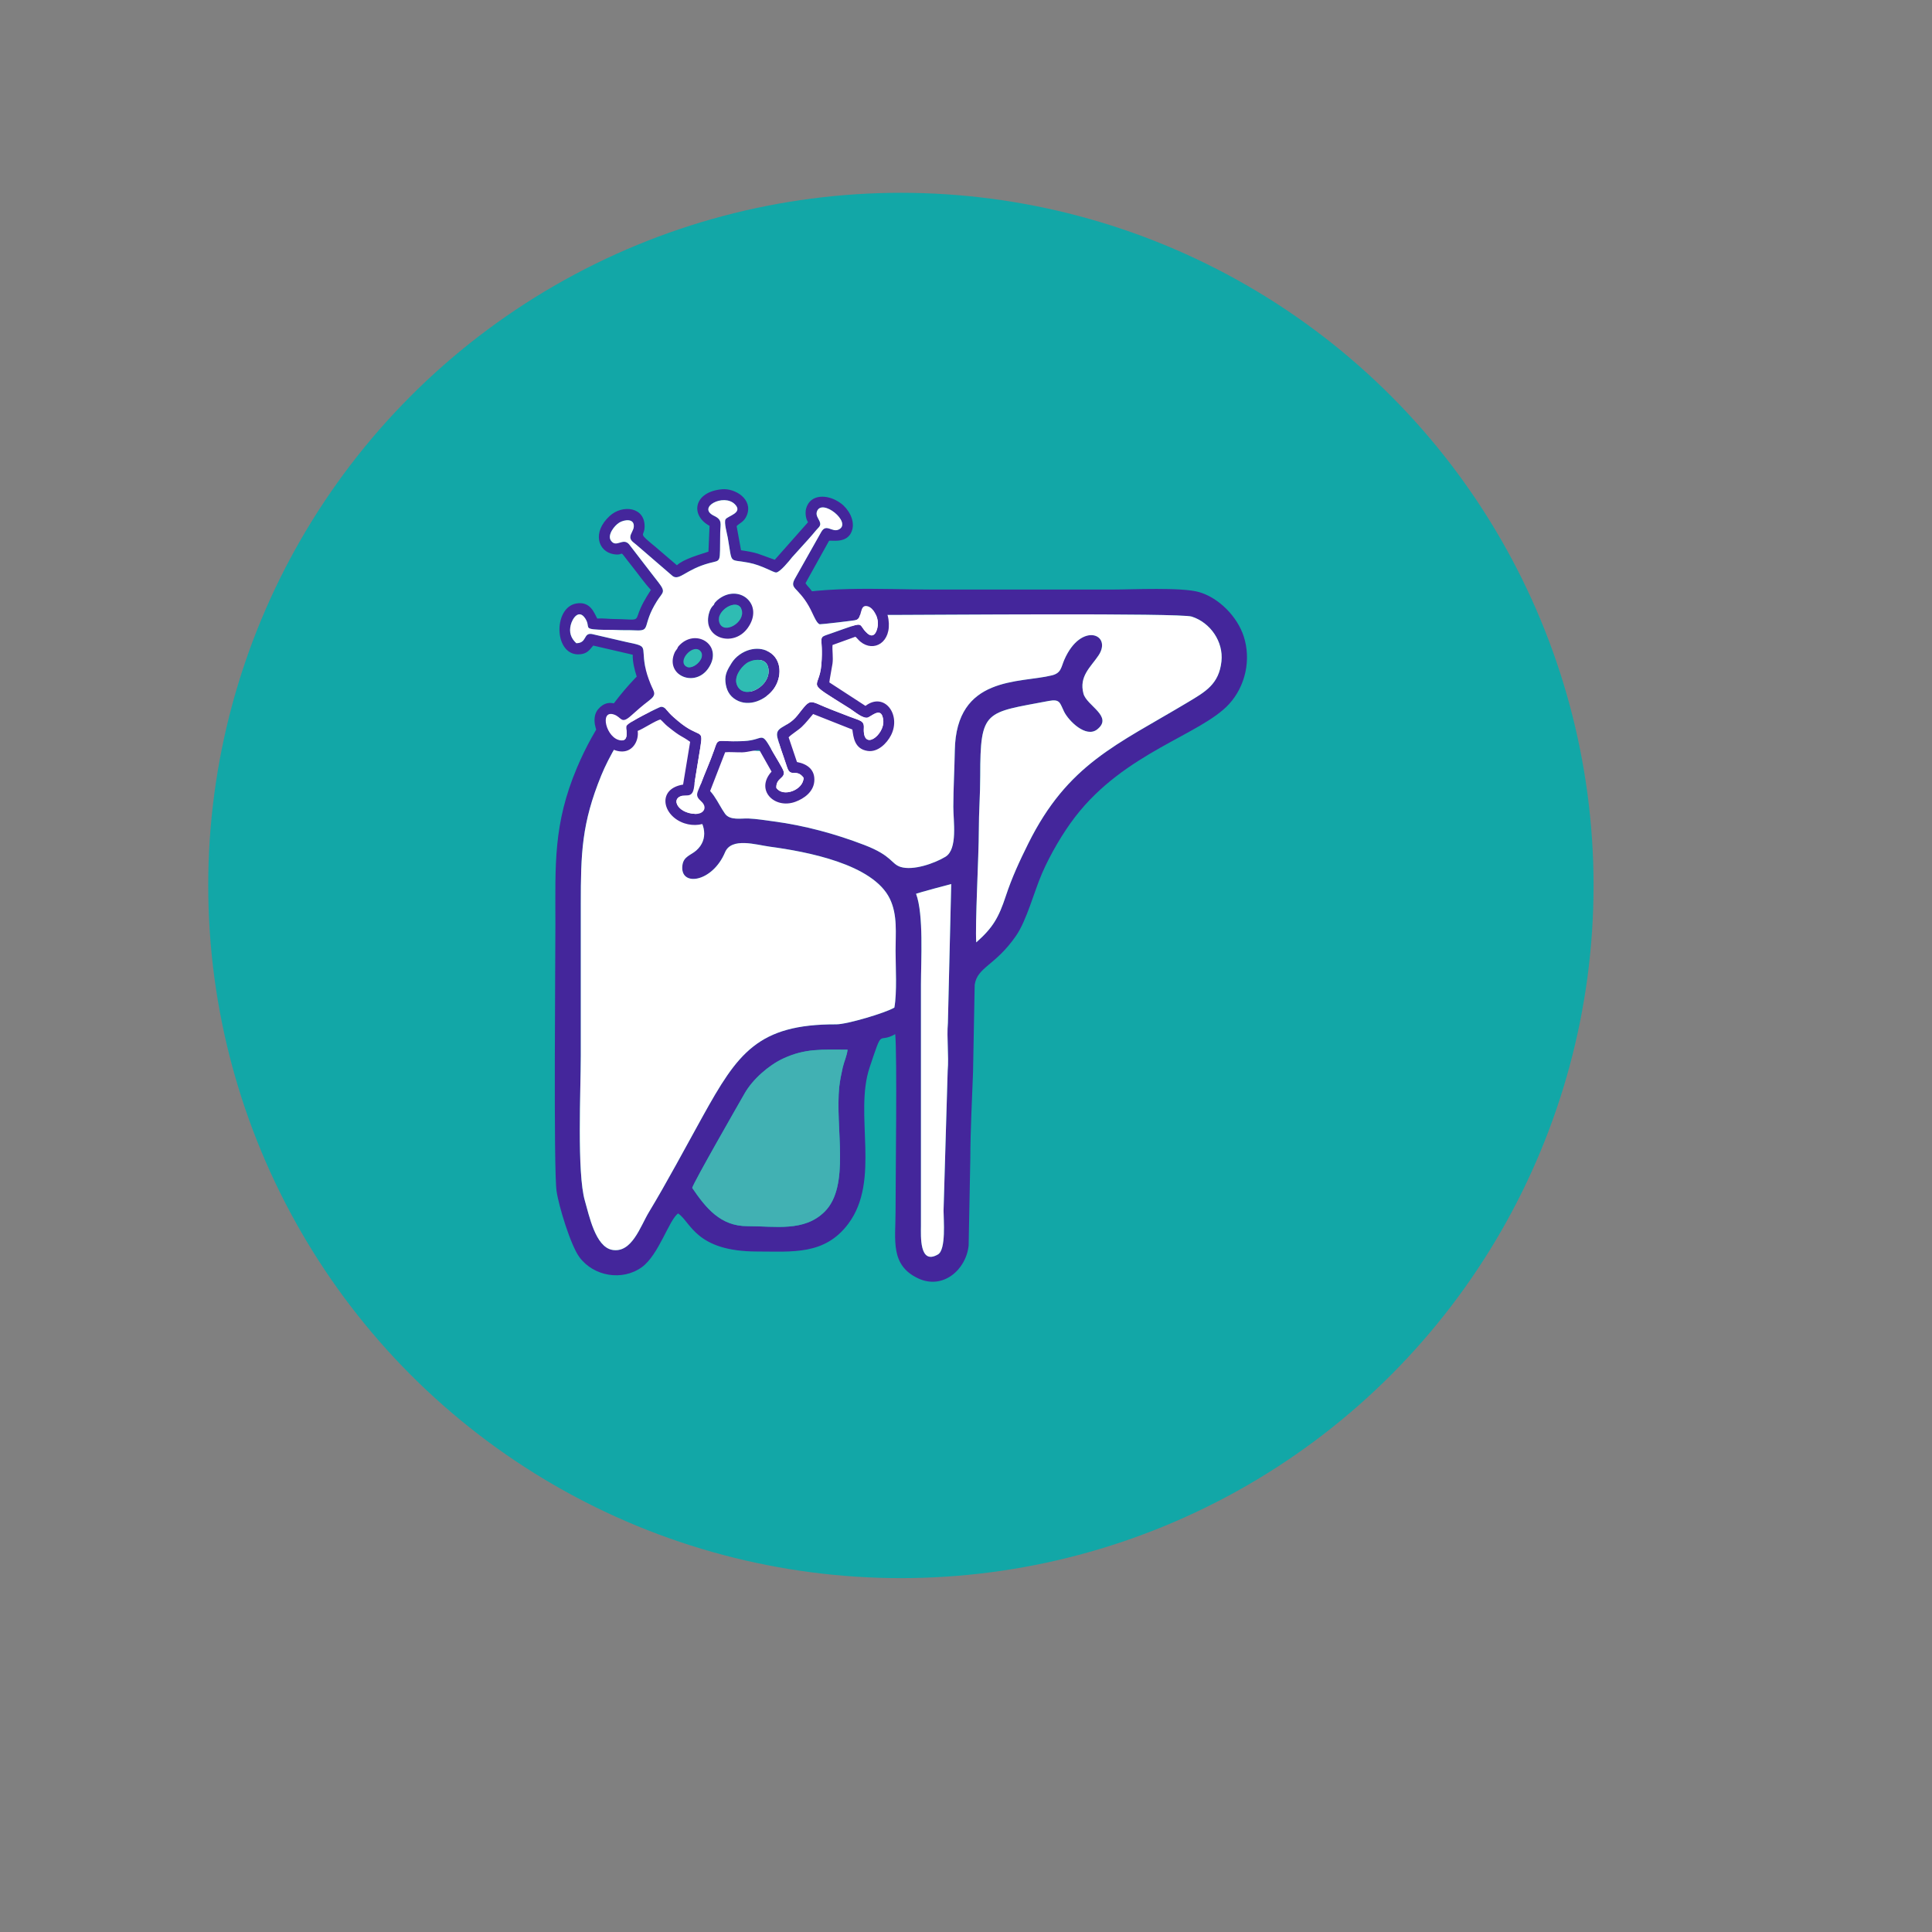 <?xml version="1.0" encoding="UTF-8"?>
<!DOCTYPE svg PUBLIC "-//W3C//DTD SVG 1.1//EN" "http://www.w3.org/Graphics/SVG/1.1/DTD/svg11.dtd">
<!-- Creator: CorelDRAW 2018 (64-Bit) -->
<svg xmlns="http://www.w3.org/2000/svg" xml:space="preserve" width="6.667in" height="6.667in" version="1.1" style="shape-rendering:geometricPrecision; text-rendering:geometricPrecision; image-rendering:optimizeQuality; fill-rule:evenodd; clip-rule:evenodd"
viewBox="0 0 6666.66 6666.66"
 xmlns:xlink="http://www.w3.org/1999/xlink">
 <rect x="0" y="0" width="6666.66" height="6666.66" fill="#808080" stroke="none"/>
 <defs>
  <style type="text/css">
   <![CDATA[
    .fil1 {fill:#12A7A7}
    .fil0 {fill:black}
    .fil5 {fill:#2FBCB3}
    .fil4 {fill:#41B1B3}
    .fil2 {fill:#44269B}
    .fil3 {fill:white}
   ]]>
  </style>
 </defs>
<symbol id="Symbol13" viewBox="-1497.63 -1978.74 376.96 459.65">
 <path class="fil0" d="M-1120.67 -1552.09c-21,10.85 -42.91,19.04 -65.76,24.52 -22.73,5.64 -46.39,8.46 -70.96,8.46 -73.78,0 -132.32,-20.62 -175.57,-61.85 -43.13,-41.23 -64.67,-97.22 -64.67,-167.97 0,-70.75 21.54,-126.74 64.67,-167.97 43.24,-41.23 101.78,-61.85 175.57,-61.85 24.57,0 48.23,2.77 70.96,8.25 22.84,5.54 44.76,13.78 65.76,24.74l0 91.58c-21.27,-14.43 -42.21,-25.01 -62.72,-31.69 -20.56,-6.78 -42.21,-10.2 -64.89,-10.2 -40.8,0 -72.86,13.13 -96.14,39.28 -23.33,26.04 -34.94,62.01 -34.94,107.85 0,45.74 11.61,81.7 34.94,107.85 23.28,26.04 55.34,39.06 96.14,39.06 22.68,0 44.33,-3.31 64.89,-9.98 20.51,-6.78 41.45,-17.41 62.72,-31.9l0 91.81z"/>
</symbol>
<symbol id="m" viewBox="-1510.41 -1754.77 195.74 232.64">
 <path class="fil0" d="M-1314.67 -1742.41l0 57.72c-9.71,-6.51 -19.42,-11.34 -29.08,-14.54 -9.71,-3.15 -19.75,-4.78 -30.17,-4.78 -19.86,0 -35.26,5.81 -46.22,17.36 -11.01,11.45 -16.49,27.51 -16.49,48.18 0,20.83 5.48,37.06 16.49,48.61 10.96,11.45 26.37,17.15 46.22,17.15 11.12,0 21.59,-1.63 31.47,-4.99 9.98,-3.31 19.2,-8.14 27.78,-14.54l0 57.94c-11.18,4.07 -22.46,7.05 -33.85,9.11 -11.28,2.01 -22.73,3.04 -34.29,3.04 -39.93,0 -71.18,-10.2 -93.75,-30.6 -22.57,-20.51 -33.85,-49.1 -33.85,-85.72 0,-36.46 11.28,-64.94 33.85,-85.5 22.57,-20.51 53.82,-30.81 93.75,-30.81 11.56,0 23,1.09 34.29,3.26 11.28,2.06 22.57,5.1 33.85,9.11l-0 -0z"/>
</symbol>
<symbol id="v" viewBox="-1523.88 -1585.07 47.75 58.37">
 <path class="fil0" d="M-1476.13 -1530.82c-2.6,1.3 -5.37,2.33 -8.25,3.04 -2.93,0.7 -5.97,1.09 -9.11,1.09 -9.28,0 -16.66,-2.6 -22.14,-7.81 -5.54,-5.21 -8.25,-12.37 -8.25,-21.48 0,-8.95 2.71,-16.06 8.25,-21.27 5.48,-5.21 12.86,-7.81 22.14,-7.81 3.15,0 6.19,0.38 9.11,1.09 2.87,0.76 5.64,1.74 8.25,3.04l0 11.72c-2.6,-1.85 -5.21,-3.26 -7.81,-4.12 -2.6,-0.87 -5.37,-1.3 -8.25,-1.3 -5.21,0 -9.33,1.68 -12.37,4.99 -2.93,3.36 -4.34,7.92 -4.34,13.67 0,5.97 1.41,10.58 4.34,13.89 3.04,3.36 7.16,4.99 12.37,4.99 2.87,0 5.64,-0.43 8.25,-1.3 2.61,-0.87 5.21,-2.22 7.81,-4.12l0 11.7z"/>
</symbol>
<symbol id="n" viewBox="-1541.23 -1835.5 118.27 395.19">
 <path class="fil0" d="M-1493.71 -1749.35l70.75 0 0 217.67c0,29.62 -7.16,52.3 -21.48,67.93 -14.21,15.63 -34.83,23.44 -61.85,23.44l-34.94 0 0 -46.44 12.37 0c13.46,0 22.62,-3.04 27.56,-9.11 5.05,-6.07 7.59,-18.01 7.59,-35.81l-0 -217.67zm0 -86.15l70.75 0 0 57.72 -70.75 0 0 -57.72z"/>
</symbol>
<symbol id="p" viewBox="-1496.1 -1749.35 222.66 227.21">
 <path class="fil0" d="M-1496.09 -1613.93l0 -135.42 71.18 0 0 22.14c0,12.04 -0.11,27.13 -0.22,45.35 -0.16,18.12 -0.22,30.17 -0.22,36.24 0,17.8 0.43,30.6 1.3,38.41 0.98,7.81 2.6,13.56 4.78,17.15 3.04,4.67 6.83,8.19 11.5,10.63 4.61,2.5 9.98,3.69 16.06,3.69 14.76,0 26.31,-5.64 34.72,-16.93 8.52,-11.28 12.8,-27.02 12.8,-47.31l0 -109.37 70.75 0 0 221.57 -70.75 0 0 -32.12c-10.74,13.02 -22.08,22.57 -34.07,28.65 -11.88,6.07 -24.96,9.11 -39.28,9.11 -25.61,0 -45.14,-7.81 -58.59,-23.44 -13.35,-15.73 -19.96,-38.52 -19.96,-68.36l0 0z"/>
</symbol>
<symbol id="o" viewBox="-1490.67 -1823.14 243.28 295.36">
 <path class="fil0" d="M-1490.67 -1823.14l126.52 0c37.6,0 66.46,8.41 86.59,25.17 20.07,16.66 30.17,40.36 30.17,71.18 0,30.98 -10.09,54.85 -30.17,71.61 -20.13,16.66 -48.99,24.96 -86.59,24.96l-50.35 0 0 102.43 -76.17 0 0 -295.36zm76.17 55.12l0 82.46 42.31 0c14.76,0 26.09,-3.53 34.07,-10.63 8.08,-7.22 12.15,-17.41 12.15,-30.6 0,-13.13 -4.07,-23.28 -12.15,-30.38 -7.98,-7.22 -19.31,-10.85 -34.07,-10.85l-42.31 -0z"/>
</symbol>
<symbol id="r" viewBox="-1519.97 -1835.5 172.09 307.72">
 <path class="fil0" d="M-1347.88 -1835.5l0 46.44 -39.28 0c-9.98,0 -17.04,1.85 -21.05,5.43 -3.91,3.63 -5.86,9.93 -5.86,18.88l0 15.41 60.55 -0 0 50.56 -60.55 0 0 171 -70.74 0 0 -171 -35.16 0 0 -50.56 35.16 0 0 -15.41c0,-24.14 6.73,-41.94 20.18,-53.39 13.46,-11.56 34.29,-17.36 62.5,-17.36l54.25 0z"/>
</symbol>
<symbol id="s" viewBox="-1506.73 -1754.77 200.96 232.64">
 <path class="fil0" d="M-1320.75 -1742.41l0 53.82c-15.08,-6.35 -29.68,-11.12 -43.83,-14.32 -14.05,-3.15 -27.34,-4.78 -39.93,-4.78 -13.46,0 -23.44,1.74 -29.95,5.21 -6.51,3.36 -9.76,8.46 -9.76,15.41 0,5.64 2.44,9.98 7.38,13.02 4.88,3.04 13.78,5.31 26.69,6.73l12.37 1.95c36.3,4.5 60.66,12.04 73.13,22.57 12.59,10.58 18.88,27.13 18.88,49.7 0,23.6 -8.79,41.34 -26.26,53.17 -17.36,11.88 -43.35,17.8 -77.91,17.8 -14.65,0 -29.73,-1.19 -45.35,-3.47 -15.63,-2.17 -31.69,-5.54 -48.18,-10.2l0 -53.82c14.16,6.83 28.65,11.94 43.4,15.41 14.87,3.36 30,4.99 45.35,4.99 13.72,0 24.09,-1.85 31.03,-5.64 7.05,-3.74 10.63,-9.39 10.63,-16.93 0,-6.35 -2.5,-11.07 -7.38,-14.11 -4.78,-3.15 -14.32,-5.64 -28.65,-7.38l-12.37 -1.52c-31.57,-3.91 -53.71,-11.18 -66.41,-21.92 -12.59,-10.69 -18.88,-26.96 -18.88,-48.83 0,-23.44 8.03,-40.8 24.09,-52.08 16.06,-11.39 40.69,-17.15 74,-17.15 13.02,0 26.69,1.03 41.02,3.04 14.43,2.06 30.06,5.15 46.87,9.33l0 -0z"/>
</symbol>
<symbol id="q" viewBox="-1490.67 -1823.14 264.76 295.36">
 <polygon class="fil0" points="-1490.67,-1823.14 -1405.6,-1823.14 -1298.18,-1620.67 -1298.18,-1823.14 -1225.91,-1823.14 -1225.91,-1527.78 -1310.98,-1527.78 -1418.41,-1730.47 -1418.41,-1527.78 -1490.67,-1527.78 "/>
</symbol>
<symbol id="f" viewBox="-1493.71 -1835.5 222.65 307.72">
 <path class="fil0" d="M-1271.06 -1662.76l0 134.98 -71.18 0 0 -102.86c0,-19.37 -0.43,-32.66 -1.3,-39.93 -0.87,-7.22 -2.33,-12.59 -4.34,-16.06 -2.77,-4.61 -6.51,-8.14 -11.28,-10.63 -4.78,-2.6 -10.2,-3.91 -16.28,-3.91 -14.76,0 -26.42,5.75 -34.94,17.15 -8.41,11.28 -12.59,27.07 -12.59,47.31l0 108.94 -70.75 -0 0 -307.72 70.74 0 0 118.49c10.69,-12.86 22.03,-22.35 34.07,-28.43 11.99,-6.19 25.23,-9.33 39.71,-9.33 25.61,0 44.98,7.92 58.16,23.65 13.29,15.63 19.96,38.41 19.96,68.36l0 -0z"/>
</symbol>
<symbol id="c" viewBox="-1510.41 -1754.78 243.49 232.64">
 <path class="fil0" d="M-1388.24 -1704c-15.79,0 -27.78,5.64 -36.02,16.93 -8.24,11.29 -12.37,27.51 -12.37,48.61 0,21.27 4.12,37.54 12.37,48.83 8.25,11.28 20.24,16.93 36.02,16.93 15.3,0 27.02,-5.64 35.16,-16.93 8.25,-11.28 12.37,-27.56 12.37,-48.83 0,-21.1 -4.12,-37.33 -12.37,-48.61 -8.14,-11.28 -19.86,-16.93 -35.16,-16.93zm0 -50.78c38.03,0 67.76,10.36 89.19,31.03 21.38,20.56 32.12,48.99 32.12,85.29 0,36.46 -10.74,65 -32.12,85.5 -21.43,20.56 -51.16,30.81 -89.19,30.81 -38.36,0 -68.31,-10.25 -89.84,-30.81 -21.59,-20.51 -32.33,-49.04 -32.33,-85.5 0,-36.3 10.74,-64.72 32.33,-85.29 21.54,-20.67 51.48,-31.03 89.84,-31.03z"/>
</symbol>
<symbol id="t" viewBox="-1493.71 -1835.5 70.75 307.72">
 <path class="fil0" d="M-1493.71 -1749.35l70.75 0 0 221.57 -70.75 0 0 -221.57zm0 -86.15l70.75 0 0 57.72 -70.75 0 0 -57.72z"/>
</symbol>
<symbol id="g" viewBox="-1493.71 -1754.78 222.65 227">
 <path class="fil0" d="M-1271.06 -1662.76l0 134.98 -71.18 0 0 -103.3c0,-19.1 -0.43,-32.23 -1.3,-39.5 -0.87,-7.22 -2.33,-12.59 -4.34,-16.06 -2.77,-4.61 -6.51,-8.14 -11.28,-10.63 -4.78,-2.6 -10.2,-3.91 -16.28,-3.91 -14.76,0 -26.42,5.75 -34.94,17.15 -8.41,11.28 -12.59,27.07 -12.59,47.31l0 108.94 -70.75 0 0 -221.57 70.74 0 0 32.33c10.69,-12.86 22.03,-22.35 34.07,-28.43 11.99,-6.19 25.23,-9.33 39.71,-9.33 25.61,0 44.98,7.92 58.16,23.65 13.29,15.63 19.96,38.41 19.96,68.36z"/>
</symbol>
<symbol id="h" viewBox="-1494.15 -1754.78 356.56 227">
 <path class="fil0" d="M-1288.42 -1712.46c8.95,-13.72 19.59,-24.2 31.9,-31.47 12.43,-7.22 26.04,-10.85 40.8,-10.85 25.44,0 44.81,7.92 58.16,23.65 13.29,15.63 19.96,38.41 19.96,68.36l0 134.98 -71.19 0 0 -115.45 0 -5.43c0.11,-1.85 0.22,-4.45 0.22,-7.81 0,-15.73 -2.33,-27.13 -6.94,-34.07 -4.5,-7.05 -11.94,-10.63 -22.35,-10.63 -13.46,0 -23.87,5.59 -31.25,16.71 -7.27,11.01 -11.01,27.02 -11.28,47.96l0 108.72 -71.18 0 0 -115.45c0,-24.57 -2.11,-40.36 -6.3,-47.31 -4.23,-7.05 -11.72,-10.63 -22.57,-10.63 -13.62,0 -24.09,5.59 -31.47,16.71 -7.38,11.18 -11.07,27.07 -11.07,47.74l0 108.94 -71.17 0 0 -221.57 71.18 0 0 32.33c8.68,-12.43 18.67,-21.81 29.95,-28.21 11.28,-6.35 23.71,-9.55 37.33,-9.55 15.3,0 28.86,3.69 40.58,11.07 11.72,7.38 20.62,17.8 26.69,31.25z"/>
</symbol>
<symbol id="l" viewBox="-1509.55 -1835.5 237.85 313.36">
 <path class="fil0" d="M-1343.1 -1717.02l0 -118.49 71.4 0 0 307.72 -71.4 0 0 -32.12c-9.71,13.19 -20.4,22.79 -32.12,28.86 -11.72,5.91 -25.33,8.9 -40.8,8.9 -27.34,0 -49.8,-10.74 -67.28,-32.33 -17.52,-21.7 -26.26,-49.7 -26.26,-83.98 0,-34.13 8.74,-62.07 26.26,-83.77 17.47,-21.7 39.93,-32.55 67.28,-32.55 15.3,0 28.86,3.15 40.58,9.33 11.83,6.07 22.62,15.57 32.33,28.43l0 0zm-46.66 143.44c15.19,0 26.75,-5.48 34.72,-16.49 7.92,-11.12 11.94,-27.24 11.94,-48.39 0,-20.94 -4.02,-37 -11.94,-48.18 -7.98,-11.12 -19.53,-16.71 -34.72,-16.71 -15.08,0 -26.59,5.59 -34.5,16.71 -7.98,11.18 -11.94,27.24 -11.94,48.18 0,21.16 3.96,37.27 11.94,48.39 7.92,11.01 19.42,16.49 34.5,16.49z"/>
</symbol>
<symbol id="k" viewBox="-1493.7 -1835.5 237.85 313.36">
 <path class="fil0" d="M-1375.86 -1573.57c15.19,0 26.75,-5.48 34.72,-16.49 7.92,-11.12 11.94,-27.24 11.94,-48.39 0,-20.94 -4.02,-37 -11.94,-48.18 -7.98,-11.12 -19.53,-16.71 -34.72,-16.71 -15.19,0 -26.85,5.59 -34.94,16.71 -8.14,11.18 -12.15,27.24 -12.15,48.18 0,21 4.02,37.06 12.15,48.18 8.08,11.18 19.75,16.71 34.94,16.71zm-47.09 -143.44c9.82,-12.86 20.67,-22.35 32.55,-28.43 11.83,-6.19 25.44,-9.33 40.8,-9.33 27.34,0 49.75,10.85 67.28,32.55 17.63,21.7 26.48,49.64 26.48,83.77 0,34.29 -8.84,62.28 -26.48,83.98 -17.52,21.59 -39.93,32.33 -67.28,32.33 -15.35,0 -28.97,-3.04 -40.8,-9.11 -11.88,-6.07 -22.73,-15.63 -32.55,-28.65l0 32.12 -70.75 0 0 -307.72 70.75 0 0 118.48z"/>
</symbol>
<symbol id="j" viewBox="-1522.79 -1749.35 251.74 309.03">
 <path class="fil0" d="M-1522.79 -1749.35l70.75 0 59.68 150.39 50.56 -150.39 70.74 0 -93.1 242.63c-9.44,24.57 -20.34,41.78 -32.77,51.65 -12.48,9.82 -28.86,14.76 -49.26,14.76l-41.02 0 0 -46.44 22.14 0c11.99,0 20.72,-1.95 26.26,-5.86 5.48,-3.8 9.76,-10.63 12.8,-20.62l1.95 -6.07 -98.74 -230.04z"/>
</symbol>
<symbol id="i" viewBox="-1490.67 -1823.15 266.71 295.37">
 <path class="fil0" d="M-1382.38 -1692.28c15.9,0 27.34,-2.93 34.29,-8.9 6.94,-5.91 10.42,-15.68 10.42,-29.3 0,-13.29 -3.47,-22.84 -10.42,-28.65 -6.94,-5.91 -18.39,-8.9 -34.29,-8.9l-32.12 0 0 75.74 32.12 0zm-32.12 52.74l0 111.76 -76.17 -0 0 -295.36 116.32 0c38.9,0 67.38,6.51 85.5,19.53 18.23,13.02 27.34,33.74 27.34,62.07 0,19.42 -4.72,35.37 -14.11,47.96 -9.44,12.59 -23.65,21.86 -42.75,27.78 10.42,2.33 19.75,7.7 28,16.06 8.25,8.41 16.6,21.05 25.17,37.98l41.23 83.98 -81.16 -0 -35.81 -73.35c-7.38,-14.76 -14.87,-24.8 -22.35,-30.17 -7.38,-5.48 -17.25,-8.25 -29.52,-8.25l-21.7 0.01z"/>
</symbol>
<symbol id="b" viewBox="-1493.7 -1754.77 164.5 227">
 <path class="fil0" d="M-1329.21 -1689.02c-6.24,-2.87 -12.37,-4.99 -18.44,-6.3 -6.07,-1.41 -12.26,-2.17 -18.44,-2.17 -18.23,0 -32.28,5.86 -42.1,17.58 -9.87,11.61 -14.76,28.32 -14.76,50.13l0 102 -70.75 0 0 -221.57 70.74 0 0 36.46c9.11,-14.59 19.53,-25.23 31.25,-31.9 11.83,-6.62 26.04,-9.98 42.54,-9.98 2.44,0 5.05,0.16 7.81,0.43 2.71,0.16 6.73,0.6 11.94,1.3l0.22 64.02z"/>
</symbol>
<symbol id="a" viewBox="-1510.42 -1754.77 237.85 232.64">
 <path class="fil0" d="M-1272.57 -1639.11l0 20.18 -165.58 0c1.74,16.66 7.7,29.08 18.01,37.33 10.25,8.25 24.63,12.37 43.19,12.37 14.87,0 30.17,-2.17 45.79,-6.51 15.63,-4.45 31.69,-11.18 48.18,-20.18l0 54.69c-16.82,6.4 -33.58,11.18 -50.35,14.32 -16.82,3.15 -33.53,4.78 -50.13,4.78 -40.26,0 -71.5,-10.09 -93.75,-30.38 -22.14,-20.4 -33.2,-49.04 -33.2,-85.94 0,-36.02 10.91,-64.34 32.77,-85.07 21.81,-20.83 51.87,-31.25 90.06,-31.25 34.83,0 62.72,10.52 83.55,31.47 20.94,21 31.47,49.04 31.47,84.2l-0 -0zm-72.7 -23.65c0,-13.46 -4.02,-24.31 -11.94,-32.55 -7.81,-8.25 -18.01,-12.37 -30.6,-12.37 -13.78,0 -24.96,3.91 -33.64,11.72 -8.57,7.7 -13.83,18.77 -15.84,33.2l92.02 -0z"/>
</symbol>
<symbol id="d" viewBox="-1522.35 -1812.28 179.04 284.5">
 <path class="fil0" d="M-1416.45 -1812.28l0 62.93 73.13 0 0 50.56 -73.13 0 0 93.97c0,10.31 2.01,17.31 6.07,21.05 4.18,3.63 12.37,5.43 24.52,5.43l36.24 0 0 50.56 -60.55 0c-28.1,0 -47.96,-5.75 -59.68,-17.36 -11.61,-11.72 -17.36,-31.57 -17.36,-59.68l0 -93.97 -35.15 0 0 -50.56 35.15 0 0 -62.93 70.75 0z"/>
</symbol>
<symbol id="e" viewBox="-1510.41 -1754.77 224.18 232.63">
 <path class="fil0" d="M-1394.53 -1627.39c-14.76,0 -25.93,2.55 -33.42,7.59 -7.38,4.94 -11.07,12.26 -11.07,21.92 0,9.01 2.93,16 8.9,21.05 6.07,5.1 14.43,7.59 25.17,7.59 13.29,0 24.52,-4.78 33.64,-14.32 9.11,-9.55 13.67,-21.48 13.67,-35.81l0 -8.03 -36.89 0zm108.29 -26.91l0 126.52 -71.4 0 0 -32.77c-9.55,13.46 -20.29,23.22 -32.12,29.3 -11.88,6.07 -26.26,9.11 -43.19,9.11 -23,0 -41.67,-6.62 -55.99,-19.96 -14.32,-13.46 -21.48,-30.81 -21.48,-52.08 0,-26.04 8.9,-45.14 26.69,-57.29 17.91,-12.15 46.06,-18.23 84.42,-18.23l41.67 0 0 -5.43c0,-11.28 -4.45,-19.53 -13.24,-24.74 -8.84,-5.21 -22.68,-7.81 -41.45,-7.81 -15.08,0 -29.19,1.52 -42.32,4.56 -13.02,3.04 -25.12,7.59 -36.24,13.67l0 -54.04c15.03,-3.58 30.22,-6.35 45.57,-8.25 15.3,-2.01 30.65,-3.04 46.01,-3.04 39.93,0 68.69,7.92 86.37,23.65 17.8,15.79 26.69,41.4 26.69,76.82l-0 -0z"/>
</symbol>
<symbol id="Symbol2" viewBox="-1472.01 -1970.71 314.89 442.93">
 <polygon class="fil0" points="-1472.01,-1970.71 -1163.63,-1970.71 -1163.63,-1884.33 -1357.85,-1884.34 -1357.85,-1801.87 -1175.34,-1801.87 -1175.34,-1715.5 -1357.85,-1715.5 -1357.85,-1614.15 -1157.12,-1614.15 -1157.12,-1527.78 -1472.01,-1527.78 "/>
</symbol>
<symbol id="Symbol1" viewBox="-1524.74 -1970.71 464.18 442.93">
 <path class="fil0" d="M-1203.13 -1608.51l-178.6 0 -28.21 80.73 -114.8 0 164.06 -442.93 136.07 0 164.06 442.93 -114.8 0 -27.77 -80.73zm-150.17 -82.25l121.31 0 -60.55 -176.22 -60.76 176.22z"/>
</symbol>
<symbol id="Symbol3" viewBox="-1472.01 -1970.72 399.95 442.93">
 <path class="fil0" d="M-1309.68 -1774.31c23.87,0 41.02,-4.39 51.43,-13.24 10.42,-8.95 15.63,-23.65 15.63,-44.06 0,-20.07 -5.21,-34.5 -15.63,-43.19 -10.42,-8.79 -27.56,-13.24 -51.43,-13.24l-48.18 -0 0 113.72 48.18 0zm-48.18 78.99l0 167.53 -114.15 0 0 -442.93 174.47 0c58.27,0 101.02,9.76 128.26,29.3 27.18,19.53 40.8,50.51 40.8,92.88 0,29.24 -7.11,53.28 -21.27,72.05 -14.05,18.83 -35.32,32.72 -63.8,41.67 15.63,3.47 29.57,11.5 41.88,24.09 12.43,12.59 24.96,31.63 37.54,57.07l62.07 125.87 -121.74 0 -53.82 -110.03c-11.01,-22.14 -22.08,-37.22 -33.2,-45.35 -11.18,-8.08 -26.04,-12.15 -44.7,-12.15l-32.33 0.01z"/>
</symbol>
<symbol id="Symbol4" viewBox="-1472.01 -1970.71 396.93 442.93">
 <polygon class="fil0" points="-1472.01,-1970.71 -1357.86,-1970.71 -1357.86,-1801.87 -1189.23,-1801.88 -1189.23,-1970.71 -1075.08,-1970.71 -1075.08,-1527.78 -1189.23,-1527.78 -1189.23,-1715.5 -1357.86,-1715.5 -1357.86,-1527.78 -1472.01,-1527.78 "/>
</symbol>
<symbol id="u" viewBox="-1507.6 -1828.56 251.3 306.43">
 <path class="fil0" d="M-1256.3 -1544.06c-14.05,7.27 -28.65,12.7 -43.83,16.28 -15.19,3.74 -31.03,5.64 -47.53,5.64 -49.21,0 -88.22,-13.72 -116.97,-41.23 -28.65,-27.45 -42.97,-64.72 -42.97,-111.76 0,-47.31 14.32,-84.69 42.97,-112.2 28.76,-27.45 67.76,-41.23 116.97,-41.23 16.49,0 32.33,1.9 47.53,5.64 15.19,3.63 29.78,9.11 43.83,16.49l0 60.98c-14.21,-9.55 -28.16,-16.55 -41.88,-21.05 -13.62,-4.45 -28,-6.73 -43.19,-6.73 -27.24,0 -48.61,8.68 -64.24,26.04 -15.52,17.36 -23.22,41.4 -23.22,72.05 0,30.38 7.7,54.36 23.22,71.83 15.63,17.36 37,26.04 64.24,26.04 15.19,0 29.57,-2.22 43.19,-6.73 13.72,-4.45 27.67,-11.5 41.88,-21.05l0 60.99z"/>
</symbol>
<symbol id="Symbol8" viewBox="-1500.43 -1989.36 356.55 470.26">
 <path class="fil0" d="M-1250.65 -1811.42l0 -177.94 106.77 0 0 461.58 -106.77 0 0 -47.96c-14.65,19.53 -30.76,33.85 -48.39,42.97 -17.69,9.11 -38.09,13.67 -61.2,13.67 -40.96,0 -74.6,-16.28 -100.91,-48.83 -26.2,-32.55 -39.28,-74.44 -39.28,-125.65 0,-51.21 13.07,-93.1 39.28,-125.65 26.31,-32.55 59.95,-48.83 100.91,-48.83 23,0 43.3,4.67 60.98,13.89 17.8,9.11 33.96,23.38 48.61,42.75l0 -0.01zm-70.1 215.06c22.84,0 40.2,-8.3 52.08,-24.96 11.99,-16.6 18.01,-40.69 18.01,-72.26 0,-31.69 -6.02,-55.83 -18.01,-72.48 -11.88,-16.6 -29.24,-24.96 -52.08,-24.96 -22.57,0 -39.88,8.35 -51.87,24.96 -11.88,16.66 -17.8,40.8 -17.8,72.48 0,31.57 5.91,55.67 17.8,72.26 11.99,16.66 29.3,24.96 51.87,24.96z"/>
</symbol>
<symbol id="Symbol5" viewBox="-1484.16 -1978.74 349.61 459.63">
 <path class="fil0" d="M-1163.63 -1956.82l0 93.75c-24.47,-10.85 -48.29,-18.99 -71.4,-24.52 -23.17,-5.64 -45.03,-8.46 -65.54,-8.46 -27.24,0 -47.42,3.8 -60.55,11.28 -13.02,7.54 -19.53,19.26 -19.53,35.16 0,11.88 4.39,21.16 13.24,27.78 8.79,6.51 24.8,12.15 47.96,16.93l48.61 9.76c49.15,9.98 84.2,25.07 105.04,45.14 20.83,20.13 31.25,48.77 31.25,85.94 0,48.94 -14.54,85.29 -43.62,109.16 -28.97,23.87 -73.24,35.81 -132.81,35.81 -28.1,0 -56.31,-2.71 -84.64,-8.03 -28.21,-5.31 -56.43,-13.29 -84.64,-23.87l0 -96.35c28.21,15.08 55.45,26.42 81.81,34.07 26.48,7.54 51.98,11.28 76.61,11.28 24.85,0 43.89,-4.12 57.07,-12.37 13.29,-8.35 19.96,-20.24 19.96,-35.59 0,-13.89 -4.5,-24.57 -13.46,-32.12 -9.01,-7.49 -26.91,-14.21 -53.82,-20.18l-44.27 -9.76c-44.27,-9.55 -76.71,-24.63 -97.22,-45.35 -20.4,-20.83 -30.6,-48.83 -30.6,-83.98 0,-44.11 14.21,-78.02 42.75,-101.78 28.48,-23.71 69.44,-35.59 122.83,-35.59 24.31,0 49.31,1.85 75.09,5.43 25.72,3.63 52.35,9.11 79.86,16.49l0 0z"/>
</symbol>
<symbol id="Symbol6" viewBox="-1520.4 -1860.03 377.82 463.33">
 <path class="fil0" d="M-1520.4 -1860.03l106.33 0 89.19 225.47 75.96 -225.47 106.34 0 -139.75 363.72c-14.05,37 -30.49,62.83 -49.26,77.47 -18.67,14.76 -43.35,22.14 -74,22.14l-61.42 0 0 -69.66 33.2 0c18.07,0 31.14,-2.93 39.28,-8.68 8.25,-5.64 14.65,-15.95 19.31,-30.81l2.82 -9.11 -148.01 -345.06z"/>
</symbol>
<symbol id="Symbol7" viewBox="-1476.78 -1989.36 356.76 470.26">
 <path class="fil0" d="M-1299.92 -1596.35c22.68,0 40.04,-8.3 52.08,-24.96 11.99,-16.6 18.01,-40.69 18.01,-72.26 0,-31.69 -6.02,-55.83 -18.01,-72.48 -12.04,-16.6 -29.41,-24.96 -52.08,-24.96 -22.73,0 -40.15,8.41 -52.3,25.17 -12.15,16.66 -18.23,40.74 -18.23,72.26 0,31.41 6.07,55.5 18.23,72.26 12.15,16.66 29.57,24.96 52.3,24.96l0 0zm-70.53 -215.06c14.59,-19.37 30.81,-33.64 48.61,-42.75 17.8,-9.22 38.25,-13.89 61.41,-13.89 40.91,0 74.54,16.28 100.91,48.83 26.31,32.55 39.5,74.44 39.5,125.65 0,51.21 -13.19,93.1 -39.5,125.65 -26.37,32.55 -60,48.83 -100.91,48.83 -23.17,0 -43.62,-4.67 -61.41,-13.89 -17.8,-9.22 -34.02,-23.49 -48.61,-42.75l0 47.96 -106.33 0.01 0 -461.58 106.33 0 0 177.94z"/>
</symbol>
<symbol id="Symbol9" viewBox="-1501.75 -1868.05 356.78 348.96">
 <path class="fil0" d="M-1144.97 -1694.88l0 30.38 -248.49 0c2.6,24.9 11.56,43.57 26.91,55.99 15.46,12.48 37.11,18.67 64.89,18.67 22.24,0 45.14,-3.26 68.57,-9.76 23.44,-6.62 47.53,-16.71 72.26,-30.17l0 81.81c-25.07,9.55 -50.13,16.71 -75.3,21.48 -25.17,4.88 -50.29,7.38 -75.3,7.38 -60.22,0 -106.99,-15.24 -140.4,-45.79 -33.31,-30.65 -49.91,-73.57 -49.91,-128.69 0,-54.25 16.33,-96.84 49.04,-127.82 32.82,-31.09 77.91,-46.66 135.2,-46.66 52.19,0 94.02,15.79 125.43,47.31 31.36,31.41 47.09,73.35 47.09,125.87l0.01 0zm-109.16 -35.15c0,-20.24 -5.97,-36.51 -17.8,-48.83 -11.72,-12.43 -27.07,-18.67 -46.01,-18.67 -20.72,0 -37.49,5.81 -50.35,17.36 -12.75,11.61 -20.72,28.32 -23.87,50.13l138.02 0z"/>
</symbol>
<symbol id="Symbol11" viewBox="-1501.72 -1868.06 336.15 348.96">
 <path class="fil0" d="M-1327.91 -1677.31c-22.14,0 -38.79,3.8 -49.91,11.28 -11.18,7.54 -16.71,18.61 -16.71,33.2 0,13.46 4.45,24.04 13.46,31.69 8.95,7.54 21.48,11.28 37.54,11.28 19.96,0 36.73,-7.16 50.35,-21.48 13.72,-14.32 20.62,-32.23 20.62,-53.82l0 -12.15 -55.34 0zm162.33 -40.15l0 189.67 -106.99 0 0 -49.26c-14.32,20.13 -30.38,34.83 -48.18,44.06 -17.8,9.22 -39.44,13.89 -64.89,13.89 -34.45,0 -62.44,-10.04 -83.98,-30.17 -21.43,-20.07 -32.12,-46.11 -32.12,-78.13 0,-39.06 13.35,-67.6 40.15,-85.72 26.91,-18.23 69.01,-27.34 126.3,-27.34l62.72 -0 0 -8.46c0,-16.76 -6.67,-29.08 -19.96,-36.89 -13.19,-7.81 -33.85,-11.72 -62.07,-11.72 -22.73,0 -43.83,2.33 -63.37,6.94 -19.53,4.5 -37.76,11.28 -54.69,20.4l0 -80.94c22.84,-5.64 45.68,-9.82 68.57,-12.59 23,-2.87 45.9,-4.34 68.79,-4.34 60,0 103.3,11.88 129.78,35.59 26.59,23.6 39.93,61.96 39.93,115.02l0 0z"/>
</symbol>
<symbol id="Symbol10" viewBox="-1519.75 -1954.43 268.44 426.66">
 <path class="fil0" d="M-1360.68 -1954.43l0 94.4 109.37 0 0 75.96 -109.37 0 0 140.85c0,15.52 3.04,25.99 9.11,31.47 6.07,5.37 18.23,8.03 36.46,8.03l54.69 0 0 75.96 -91.15 0c-41.99,0 -71.72,-8.74 -89.19,-26.26 -17.52,-17.47 -26.26,-47.2 -26.26,-89.19l0 -140.85 -52.73 0 0 -75.96 52.73 0 0 -94.4 106.34 0z"/>
</symbol>
<symbol id="Symbol12" viewBox="-1476.78 -1868.05 246.96 340.28">
 <path class="fil0" d="M-1229.82 -1769.53c-9.44,-4.34 -18.77,-7.49 -28,-9.55 -9.11,-2.17 -18.34,-3.26 -27.56,-3.26 -27.34,0 -48.39,8.79 -63.15,26.26 -14.65,17.52 -21.92,42.64 -21.92,75.3l0 153 -106.33 -0 0 -332.25 106.34 0 0 54.47c13.56,-21.7 29.19,-37.54 46.87,-47.53 17.8,-9.98 39.06,-14.97 63.8,-14.97 3.47,0 7.27,0.16 11.5,0.43 4.18,0.33 10.2,0.98 18.01,1.95l0.43 96.13z"/>
</symbol>
 <g id="Layer_x0020_1">
  <circle class="fil1" cx="3108.68" cy="3055.43" r="2390.14"/>
  <g id="_2520748183024">
   <path class="fil2" d="M2388.54 4099.03c6.45,-22 156.34,-283.02 180.76,-325.81 27.68,-48.53 82.55,-96.96 132.82,-120.44 76.87,-35.89 135.02,-30.72 222.54,-30.72 -1.95,20.53 -11.93,40.97 -16.62,61.31 -4.41,19.15 -9.94,46.81 -11.95,65.97 -15.12,144.12 38.83,342.76 -50.48,431.69 -70.56,70.26 -169.76,49.9 -266.91,50 -92.44,0.09 -142.81,-62.41 -190.15,-132zm772.47 -1014.98c5.91,-2.77 120.53,-33.72 121.3,-33.59l-11.49 479.45c-4.49,51.85 3.73,112.98 -0.76,164.83l-14.22 482.55c-0.03,32.32 9.19,134.66 -19.33,151.32 -65.06,37.99 -58.58,-65.8 -58.61,-97.75l0 -832.83c0,-84.54 9.84,-242.48 -16.89,-313.98zm-74.84 392.71c-28.83,17.72 -162.98,57.93 -200.3,57.83 -271.84,-0.72 -340.61,100.55 -461.31,317.93 -59.91,107.89 -122.31,225.67 -185.67,330.58 -29.2,48.35 -58.51,141.86 -126.24,129.8 -58.31,-10.38 -79.81,-119.6 -94.36,-169.22 -27.96,-95.4 -14.12,-386.24 -14.12,-502.13 0,-173.71 -0,-347.41 0,-521.12 0.01,-176.9 2.89,-278.96 70.88,-445.37 40.16,-98.31 132.48,-239.17 213.87,-307.26 110.63,-92.54 182.19,-145.71 320.94,-195.31 168.67,-60.31 295.9,-50.48 470.65,-50.48 119.91,0 990.89,-7.43 1031.73,5.65 64.51,20.67 109.81,86.52 102.57,154.34 -8.46,79.25 -55.7,105.14 -116.69,141.68 -245.15,146.89 -413.37,212.26 -550.06,487.32 -29.85,60.07 -56.23,116.86 -77.31,180.81 -24.76,75.1 -45.01,109.69 -101.98,159.96 -4.5,-59.58 8.84,-299.86 8.84,-384.6 -0.01,-67.08 4.87,-124.68 4.87,-189.94 -0.02,-229.7 17.23,-216.8 236.21,-258.47 40.03,-7.61 38.32,7.17 53.2,37.07 15.87,31.89 75.63,91.7 114.31,60.98 56.22,-44.66 -36.21,-81.35 -47.46,-123.11 -16.15,-59.93 24.47,-91.23 51.75,-131.84 49.07,-73.07 -59.65,-117.91 -117.67,14.1 -11.63,26.45 -10.37,46.28 -42.99,54.44 -111.04,27.75 -330.61,-0.07 -335.11,259.07 -1.11,63.83 -5.02,132.2 -5.14,194.54 -0.1,48.91 16,146.22 -27.26,172.42 -38.07,23.05 -111.49,48.56 -154.73,35 -32.86,-10.3 -28.61,-38.63 -124.52,-75.52 -100.58,-38.69 -205.94,-67.29 -312.93,-81.56 -26.95,-3.6 -60.8,-9.02 -87.38,-10.03 -25.7,-0.98 -63.77,7.42 -80.94,-16.47 -25.74,-35.81 -45.11,-95.22 -95.72,-104.6 -28.29,-5.24 -51.92,13.06 -50.74,42.33 1.14,28.49 22.27,39.13 40.14,56.58 37.73,36.84 50.65,94.13 7.09,132.49 -18.95,16.68 -43.58,20.3 -47.75,50.48 -10.53,76.3 103.01,60.73 146.95,-43.97 22.3,-53.13 107.98,-25.83 154.18,-19.63 126.99,17.06 356.31,59.62 414.51,179.7 27.26,56.25 19.63,119.26 19.81,179.88 0.17,56.46 5.3,142.92 -4.09,195.63zm-746.1 710.41c44.24,30.02 60.54,131.41 272.88,131.36 120.63,-0.03 232.38,13.33 313.87,-95.24 113.27,-150.91 19.56,-377.37 73.89,-539.78 48.05,-143.67 25.96,-79.52 88.46,-115.04 6.9,77.1 1.08,499.48 1.08,613.69 0,96.4 -19.26,183.75 78.43,229.27 85.11,39.65 164.98,-29.8 173.75,-113.46l5.79 -301.04c0.35,-96.88 5.84,-200.19 9.42,-297.41l5.67 -301.16c9.07,-61.94 70.85,-65.4 142.57,-169.13 37.18,-53.77 62.01,-151.62 90.25,-216.58 27.83,-64.01 70.9,-138 113.44,-193.39 171.4,-223.21 433.63,-283.48 531.13,-389.35 57.04,-61.94 76.91,-153.48 51.13,-233.54 -21.88,-67.94 -84.82,-132.76 -153.63,-153.13 -59.36,-17.56 -231.53,-8.89 -302.8,-8.9 -204.56,-0.01 -409.11,0 -613.66,0 -187.7,0 -398.01,-16.59 -578.2,35.41 -300.72,86.78 -531.02,291.17 -652.69,579.54 -82.06,194.48 -74.51,334.08 -74.35,539.31 0.09,113.03 -6.83,845.19 4.01,921.35 7.32,51.5 48.65,187.39 78.86,228.11 49.26,66.41 147.88,83.12 215.24,34.61 58.8,-42.35 94.39,-164.61 125.46,-185.52z"/>
   <path class="fil3" d="M2004.16 3120.42c-0,173.71 0,347.41 0,521.12 0,115.89 -13.85,406.74 14.12,502.13 14.55,49.61 36.04,158.83 94.36,169.22 67.74,12.06 97.04,-81.45 126.24,-129.8 63.37,-104.91 125.76,-222.69 185.67,-330.58 120.7,-217.39 189.48,-318.66 461.32,-317.93 37.32,0.1 171.47,-40.11 200.29,-57.83 9.39,-52.72 4.27,-139.18 4.1,-195.63 -0.18,-60.62 7.46,-123.63 -19.8,-179.88 -58.2,-120.08 -287.53,-162.64 -414.52,-179.7 -46.2,-6.21 -131.88,-33.5 -154.18,19.63 -43.94,104.7 -157.48,120.28 -146.95,43.97 4.17,-30.19 28.8,-33.8 47.75,-50.48 43.56,-38.36 30.64,-95.66 -7.09,-132.49 -17.87,-17.45 -38.99,-28.09 -40.14,-56.58 -1.17,-29.28 22.46,-47.58 50.75,-42.33 50.61,9.38 69.98,68.8 95.72,104.6 17.17,23.89 55.24,15.49 80.94,16.47 26.59,1.01 60.43,6.43 87.38,10.03 106.99,14.27 212.35,42.88 312.93,81.56 95.91,36.89 91.65,65.22 124.52,75.52 43.24,13.56 116.65,-11.95 154.72,-35 43.26,-26.2 27.15,-123.51 27.26,-172.43 0.13,-62.34 4.03,-130.71 5.14,-194.54 4.5,-259.14 224.06,-231.32 335.11,-259.07 32.62,-8.15 31.36,-27.98 42.99,-54.44 58.02,-132.02 166.73,-87.17 117.67,-14.1 -27.28,40.61 -67.9,71.91 -51.75,131.84 11.26,41.76 103.69,78.44 47.46,123.11 -38.68,30.72 -98.44,-29.09 -114.31,-60.98 -14.87,-29.9 -13.17,-44.69 -53.2,-37.07 -218.97,41.67 -236.23,28.77 -236.21,258.47 0,65.27 -4.87,122.87 -4.87,189.94 0,84.74 -13.34,325.02 -8.84,384.6 56.98,-50.26 77.22,-84.85 101.98,-159.96 21.08,-63.95 47.47,-120.74 77.32,-180.81 136.69,-275.06 304.91,-340.43 550.06,-487.33 60.99,-36.54 108.24,-62.43 116.69,-141.68 7.24,-67.82 -38.06,-133.68 -102.57,-154.34 -40.85,-13.08 -911.82,-5.65 -1031.73,-5.65 -42.94,0 -83,-0.59 -121.52,-0.59 -21.06,81.39 -124.06,106.22 -183.44,44.13 -15.83,-16.54 -14.79,-12.53 -39.65,-12.13 -19.6,0.31 -32.17,-3.19 -48.58,-3.2 -9.14,38.39 -30.79,81.06 -55.02,113.28 -53.47,71.11 -43.3,44.43 -83.59,85.25 10.02,13.75 34.46,38.22 51.2,41 101.96,16.92 134.99,104.18 103.07,158.03 -51.42,86.78 -213.21,35.92 -212.74,-77.52l-64.83 -57.43c-72.43,23.01 -122.35,35.91 -196.67,45.83 -9.69,1.3 -18.77,2.42 -27.33,3.4 -52.56,68 -100.37,149.41 -126.36,213.01 -67.99,166.42 -70.88,268.47 -70.88,445.37z"/>
   <path class="fil4" d="M2569.29 3773.22c-24.41,42.79 -174.3,303.8 -180.75,325.8 47.33,69.59 97.7,132.09 190.15,131.99 97.15,-0.09 196.35,20.27 266.91,-50 89.31,-88.93 35.37,-287.57 50.48,-431.69 2,-19.16 7.54,-46.81 11.95,-65.97 4.69,-20.34 14.67,-40.78 16.62,-61.3 -87.52,0 -145.66,-5.17 -222.54,30.72 -50.27,23.47 -105.14,71.91 -132.83,120.44z"/>
   <path class="fil3" d="M3177.91 3398.03l0 832.83c0.02,31.95 -6.44,135.74 58.61,97.75 28.52,-16.66 19.31,-119 19.33,-151.31l14.22 -482.56c4.48,-51.85 -3.73,-112.97 0.76,-164.82l11.49 -479.46c-0.77,-0.13 -115.39,30.81 -121.3,33.59 26.73,71.51 16.89,229.44 16.89,313.98z"/>
   <g>
    <g>
     <path class="fil2" d="M2772.91 2683.83c-0.66,42.7 -71.64,68.58 -94.06,34.74 -1.5,-35.47 32.1,-31.79 24.93,-57.63 -2.81,-10.13 -27.8,-49.75 -34.84,-62.37 -46.01,-82.51 -28.39,-45.06 -101.4,-41.43 -97.98,4.89 -86.88,-16.3 -103.58,31.82 -13.83,39.85 -32.11,79.61 -46.79,119.29 -9.84,26.61 -21.17,35.96 1.97,56.46 23.69,20.98 9.54,44.41 -18.33,43.85 -68.37,-1.38 -93.24,-65.14 -30.71,-63.91 25.74,0.5 24.07,-27.81 27.3,-48.04l19.7 -120.56c10.35,-64.78 -3.36,-25.54 -77.99,-88.6 -9.71,-8.2 -20.86,-17.61 -29.57,-27.14 -8.65,-9.47 -16.97,-23.18 -29.67,-21.27 -4.15,0.63 -113.44,53.25 -117.85,65.96 -3.85,11.11 11.15,52.86 -20.09,49.71 -50.13,-5.05 -74.87,-106.76 -23.24,-89.15 27.31,9.31 23.78,35.72 60,2.95 18.73,-16.94 39.63,-35.21 59.13,-49.69 31.3,-23.23 18.48,-29.75 6.54,-59.91 -8.53,-21.56 -14.7,-39.59 -18.69,-61.62 -12.75,-70.32 12.78,-66.02 -63.91,-81.89l-119.64 -27.73c-30.13,-4.59 -15.65,31.33 -53.52,31.77 -19.51,-17.93 -25.14,-38.52 -19.19,-62.79 5.64,-23.01 27.97,-56.15 49.92,-22.79 19.54,29.7 -7.91,36.22 46.01,38.9 21.07,1.05 41.93,0.14 63.56,1.19 21.28,1.04 41.83,0.1 63.57,1.2 55.96,2.82 20.67,-15.37 74.45,-101.03 19.65,-31.3 31.89,-29.69 5.51,-64.06 -16.95,-22.08 -33.92,-43.42 -50.15,-64.88l-51.48 -66.93c-21.47,-24.96 -44.54,14.25 -62.93,-13.24 -12.83,-19.17 12.14,-51.53 29.06,-61.79 16.38,-9.94 53.1,-16.12 49.93,15.21 -1.07,10.63 -10.17,22.38 -11.69,31.63 -2.44,14.92 11.25,21.3 20.52,29.65l125.35 108.05c23.43,17.15 45.35,-22.8 126.15,-44.61 43.53,-11.75 36.15,3.43 37.99,-105.37 0.51,-30.35 8.68,-43.63 -21.13,-57.85 -60.61,-28.91 33.17,-78.59 71.61,-40 29.94,30.06 -24.83,40.09 -32.09,52.06 -6.07,10.02 5.38,50.2 7.65,63.08 16.72,94.94 1.83,73 72,86.54 46.83,9.04 84.59,33.96 94.85,33.8 12.9,-0.19 45.43,-40.07 55.32,-52.76l55.83 -61.7c7.88,-8.73 19.14,-21.85 26.54,-30.91 9.04,-11.07 19.33,-15.41 12.17,-31.59 -4.07,-9.2 -13.38,-20.27 -9.31,-32.69 16.14,-49.34 122.81,37.63 75.85,61.21 -23.62,11.87 -43.3,-22.8 -61.04,9.16l-88.34 156.75c-23.88,40.24 6.57,29.7 45.85,98.63 15.56,27.31 24.83,58.57 37.63,62.63 2.61,0.82 118.37,-12.55 125.91,-14.78 22.23,-6.56 9.45,-55.73 39.48,-47.41 21.02,5.83 35.32,36.75 35.34,58.97 0.02,19.67 -10.89,57.9 -36.95,34.07 -37.41,-34.21 3.04,-44.28 -123.59,0.26 -54.09,19.03 -26.04,2.81 -34.6,108.38 -7.48,92.27 -63.65,49.56 99.09,151.87 14.51,9.12 47.38,37.97 63.08,29.81 17.73,-9.21 46.69,-36.08 51.52,10.56 5.14,49.63 -71.95,109.39 -67.04,25.44 1.46,-24.83 -13.5,-24.64 -48.04,-37.98 -21.06,-8.13 -42.11,-16.27 -63.17,-24.4 -82.59,-31.9 -67.69,-43.88 -117.87,19.5 -37.46,47.31 -82.62,35.35 -67.58,82.57 3.39,10.66 6.41,22.2 10.13,32.64 7.55,21.16 14.95,44.1 22.22,65.41 11.99,35.12 31.95,1.58 56.38,34.75zm-526.86 -648.21c-18.71,29 -34.33,54.78 -44.95,87.31 -7.14,21.89 -13.39,13.65 -80.38,13.15 -19.96,-0.15 -41.17,-3.21 -59.89,-1.69 -10.06,-17.75 -22.93,-61.38 -73.44,-51.71 -80.59,15.43 -75.93,186.26 16.48,174.78 22.19,-2.76 30.25,-14.29 43.09,-29.81l136.42 31.61c-1.78,49.03 28.54,110.82 31.18,128.84 -9.03,3.22 -50.03,42.58 -61.86,51.35 -17.29,-3.56 -52.89,-33.48 -88.44,7.46 -37.96,43.71 14.34,148.09 84.09,146.14 36.71,-1.02 56.55,-38.5 52.11,-70.92 18.24,-6.56 64.07,-37.39 78.68,-39.28 9.03,7.89 14.67,15.48 24.33,23.33 48.97,39.78 44.76,29.91 77.94,53.61l-24.3 147.5c-90.8,14.38 -72.46,107.7 4.3,133.52 66,22.2 147.11,-19.68 85.61,-102.6l55.2 -142.46c13.88,-1.56 43.12,0.81 59.37,0.24 20.03,-0.69 41.13,-7.81 58.64,-8.03l42.12 74.56c-57.56,63.74 10.27,130.31 81.82,104.27 30.19,-10.99 62.56,-34.09 65.63,-70.54 3.4,-40.2 -24.17,-60.19 -59.78,-66.81l-28.75 -85.24c9.3,-10.24 33,-24.38 44.93,-35.71 16.16,-15.34 25.89,-29.06 39.6,-44.68l135.38 53.54c3.69,25.6 6.84,67.41 53.22,73.92 34.67,4.87 65.69,-26.04 80.07,-54.12 36.35,-71 -23.11,-150.91 -88.04,-101.36l-124.65 -81.05c-0.07,-5.62 9.39,-54.33 10.83,-64.67 2.94,-21.16 -1.38,-46.01 0.14,-64.43l78.93 -28.48c4.37,3.03 10.24,11.22 17.18,16.95 46.14,38.16 108.97,2.85 96.84,-77.57 -12.3,-81.57 -107.24,-121.97 -132.79,-33.15l-87.91 11.09c-17.88,-37.08 -22.51,-44.53 -44.58,-76.13 -6.9,-9.88 -15.45,-17.07 -20.98,-26l81.44 -146.49c12.2,-1.87 67.08,10.72 80.16,-38.89 8.68,-32.9 -13.08,-70.81 -39.96,-90.5 -45.13,-33.06 -106.03,-32.33 -119.52,18.7 -3.66,13.85 -1.49,34.94 6.68,46.76l-114.77 129.61 -57.93 -20.89c-20.67,-6.2 -36.69,-8.76 -58.49,-11.93l-15.2 -83.3c9.71,-10.59 26.08,-14.17 35.39,-37.67 21.81,-55.06 -40.36,-93.33 -85.12,-89.55 -97.95,8.28 -112.02,89.11 -43.69,126.34l-3.83 89c-31.76,10.7 -84.69,24.93 -108.8,46.92l-73.13 -62.6c-63.76,-52.49 -39.98,-34.87 -38.46,-67.69 3.31,-71.44 -76.26,-80.44 -120.46,-39.74 -61.48,56.61 -39.63,121.93 11.92,131.54 47.49,8.86 10,-27.25 66.66,43.81 20.88,26.18 41.12,55.48 63.73,79.81z"/>
     <path class="fil2" d="M2649.59 2299.29c20.29,64.27 -82.31,122.22 -106.47,64.7 -11.21,-26.69 11.14,-59.23 32.46,-74.96 18.64,-13.74 63.91,-21.76 74.01,10.26zm-125.21 -11.23c-12.78,20.75 -23.87,37.99 -21.14,65.11 2.69,26.81 13.19,48.1 36.66,61.77 44.94,26.17 102.1,0.61 130.02,-37.88 27.93,-38.49 30.24,-101.8 -17.71,-128.35 -20.58,-11.39 -43.73,-12.36 -65.24,-6.54 -24.94,6.74 -49.13,24.04 -62.59,45.89z"/>
     <path class="fil2" d="M2559.28 2103.89c13.94,43.78 -62.1,87.88 -77.02,44.69 -14.36,-41.61 63.29,-87.82 77.02,-44.69zm-95.07 -18.36c-2.48,3.87 -10.5,8.38 -16.22,25.65 -29.55,89.36 81.25,126.11 131.85,56.2 60.06,-82.98 -32.36,-158.21 -105,-96.1 -0.78,0.67 -6.26,6.12 -6.8,6.83 -5.23,6.92 -3.57,7 -3.83,7.41z"/>
     <path class="fil2" d="M2363.51 2296.6c-21.52,-23.18 29.76,-75.54 53.13,-50.39 23.36,25.15 -31.6,73.57 -53.13,50.39zm-25.48 -60.15c-6.09,9.89 -8.25,8.89 -12.91,22.62 -25.05,73.76 73.84,113.59 119.32,46.68 52.21,-76.8 -38.54,-138.23 -97.63,-81.55 -0.63,0.61 -4.48,4.61 -4.96,5.23 -6.2,8.02 -2.67,5.14 -3.82,7.02z"/>
    </g>
    <path class="fil3" d="M2339.1 2487.44c74.63,63.05 88.33,23.83 77.99,88.6l-19.7 120.56c-3.23,20.23 -1.56,48.54 -27.3,48.04 -62.53,-1.22 -37.65,62.53 30.71,63.91 27.86,0.57 42.02,-22.87 18.33,-43.85 -23.14,-20.5 -11.81,-29.85 -1.97,-56.46 14.68,-39.68 32.96,-79.44 46.79,-119.29 16.7,-48.12 5.6,-26.93 103.58,-31.82 73.01,-3.64 55.4,-41.09 101.41,41.43 7.04,12.62 32.03,52.24 34.84,62.37 7.17,25.85 -26.43,22.16 -24.93,57.64 22.42,33.84 93.39,7.96 94.06,-34.74 -24.43,-33.17 -44.39,0.37 -56.38,-34.75 -7.28,-21.31 -14.67,-44.25 -22.22,-65.41 -3.72,-10.43 -6.74,-21.98 -10.13,-32.63 -15.04,-47.22 30.13,-35.26 67.58,-82.57 50.18,-63.38 35.28,-51.4 117.87,-19.5 21.06,8.13 42.12,16.27 63.17,24.4 34.54,13.34 49.49,13.15 48.04,37.98 -4.92,83.95 72.18,24.19 67.04,-25.44 -4.83,-46.65 -33.8,-19.77 -51.52,-10.56 -15.7,8.15 -48.57,-20.69 -63.08,-29.81 -162.74,-102.31 -106.58,-59.6 -99.09,-151.87 8.56,-105.57 -19.5,-89.35 34.6,-108.38 126.64,-44.54 86.19,-34.47 123.59,-0.26 26.06,23.83 36.97,-14.4 36.95,-34.07 -0.02,-22.22 -14.31,-53.14 -35.34,-58.97 -30.04,-8.32 -17.26,40.85 -39.48,47.41 -7.54,2.22 -123.3,15.6 -125.91,14.78 -12.8,-4.05 -22.07,-35.31 -37.63,-62.63 -39.28,-68.93 -69.74,-58.38 -45.85,-98.63l88.34 -156.75c17.74,-31.96 37.43,2.71 61.04,-9.16 46.96,-23.59 -59.71,-110.56 -75.85,-61.21 -4.06,12.43 5.24,23.5 9.31,32.69 7.16,16.18 -3.13,20.52 -12.17,31.59 -7.4,9.07 -18.67,22.18 -26.54,30.91l-55.83 61.7c-9.89,12.69 -42.43,52.57 -55.32,52.76 -10.26,0.16 -48.02,-24.76 -94.85,-33.8 -70.17,-13.54 -55.29,8.4 -72.01,-86.54 -2.27,-12.88 -13.71,-53.07 -7.65,-63.08 7.26,-11.97 62.03,-22 32.09,-52.06 -38.43,-38.59 -132.21,11.09 -71.61,40 29.81,14.22 21.64,27.49 21.13,57.85 -1.83,108.8 5.54,93.61 -37.99,105.37 -80.8,21.81 -102.72,61.76 -126.15,44.61l-125.35 -108.05c-9.26,-8.35 -22.96,-14.74 -20.52,-29.65 1.52,-9.26 10.61,-21 11.69,-31.63 3.17,-31.33 -33.56,-25.15 -49.93,-15.21 -16.92,10.26 -41.89,42.62 -29.06,61.78 18.39,27.49 41.46,-11.72 62.93,13.24l51.48 66.93c16.23,21.46 33.2,42.8 50.15,64.88 26.38,34.37 14.14,32.76 -5.51,64.06 -53.78,85.67 -18.48,103.85 -74.45,101.03 -21.74,-1.09 -42.29,-0.16 -63.57,-1.2 -21.63,-1.05 -42.49,-0.14 -63.56,-1.19 -53.91,-2.67 -26.47,-9.2 -46.01,-38.9 -21.94,-33.36 -44.27,-0.22 -49.92,22.79 -5.95,24.27 -0.32,44.86 19.19,62.79 37.87,-0.44 23.39,-36.36 53.52,-31.77l119.64 27.73c76.69,15.86 51.16,11.56 63.91,81.89 3.99,22.03 10.16,40.07 18.69,61.62 11.93,30.17 24.75,36.68 -6.54,59.91 -19.5,14.48 -40.4,32.74 -59.13,49.69 -36.22,32.77 -32.69,6.36 -60,-2.95 -51.64,-17.61 -26.89,84.09 23.24,89.15 31.24,3.15 16.24,-38.6 20.09,-49.71 4.41,-12.72 113.69,-65.34 117.85,-65.96 12.7,-1.91 21.02,11.8 29.67,21.27 8.7,9.53 19.86,18.93 29.57,27.14zm240.74 -320.05c-50.59,69.91 -161.4,33.16 -131.85,-56.2 5.71,-17.28 13.74,-21.78 16.22,-25.65 0.26,-0.41 -1.4,-0.49 3.83,-7.41 0.54,-0.71 6.02,-6.17 6.8,-6.83 72.64,-62.11 165.06,13.12 105,96.1zm90.08 209.68c-27.93,38.49 -85.09,64.06 -130.02,37.88 -23.47,-13.67 -33.96,-34.96 -36.66,-61.77 -2.73,-27.13 8.36,-44.36 21.14,-65.11 13.46,-21.85 37.65,-39.14 62.59,-45.89 21.51,-5.81 44.67,-4.85 65.24,6.54 47.95,26.54 45.64,89.85 17.71,128.35zm-225.49 -71.31c-45.48,66.9 -144.37,27.08 -119.32,-46.68 4.67,-13.74 6.82,-12.73 12.91,-22.62 1.15,-1.88 -2.39,1 3.82,-7.02 0.48,-0.62 4.32,-4.63 4.96,-5.23 59.09,-56.68 149.84,4.76 97.63,81.55z"/>
    <path class="fil5" d="M2543.12 2363.99c24.17,57.52 126.77,-0.43 106.48,-64.7 -10.11,-32.02 -55.37,-24 -74.01,-10.26 -21.32,15.72 -43.67,48.27 -32.46,74.96z"/>
    <path class="fil5" d="M2363.51 2296.6c21.53,23.18 76.49,-25.23 53.13,-50.39 -23.36,-25.16 -74.65,27.21 -53.13,50.39z"/>
    <path class="fil5" d="M2482.26 2148.58c14.92,43.2 90.96,-0.91 77.02,-44.69 -13.73,-43.13 -91.39,3.08 -77.02,44.69z"/>
   </g>
  </g>
 </g>
</svg>
